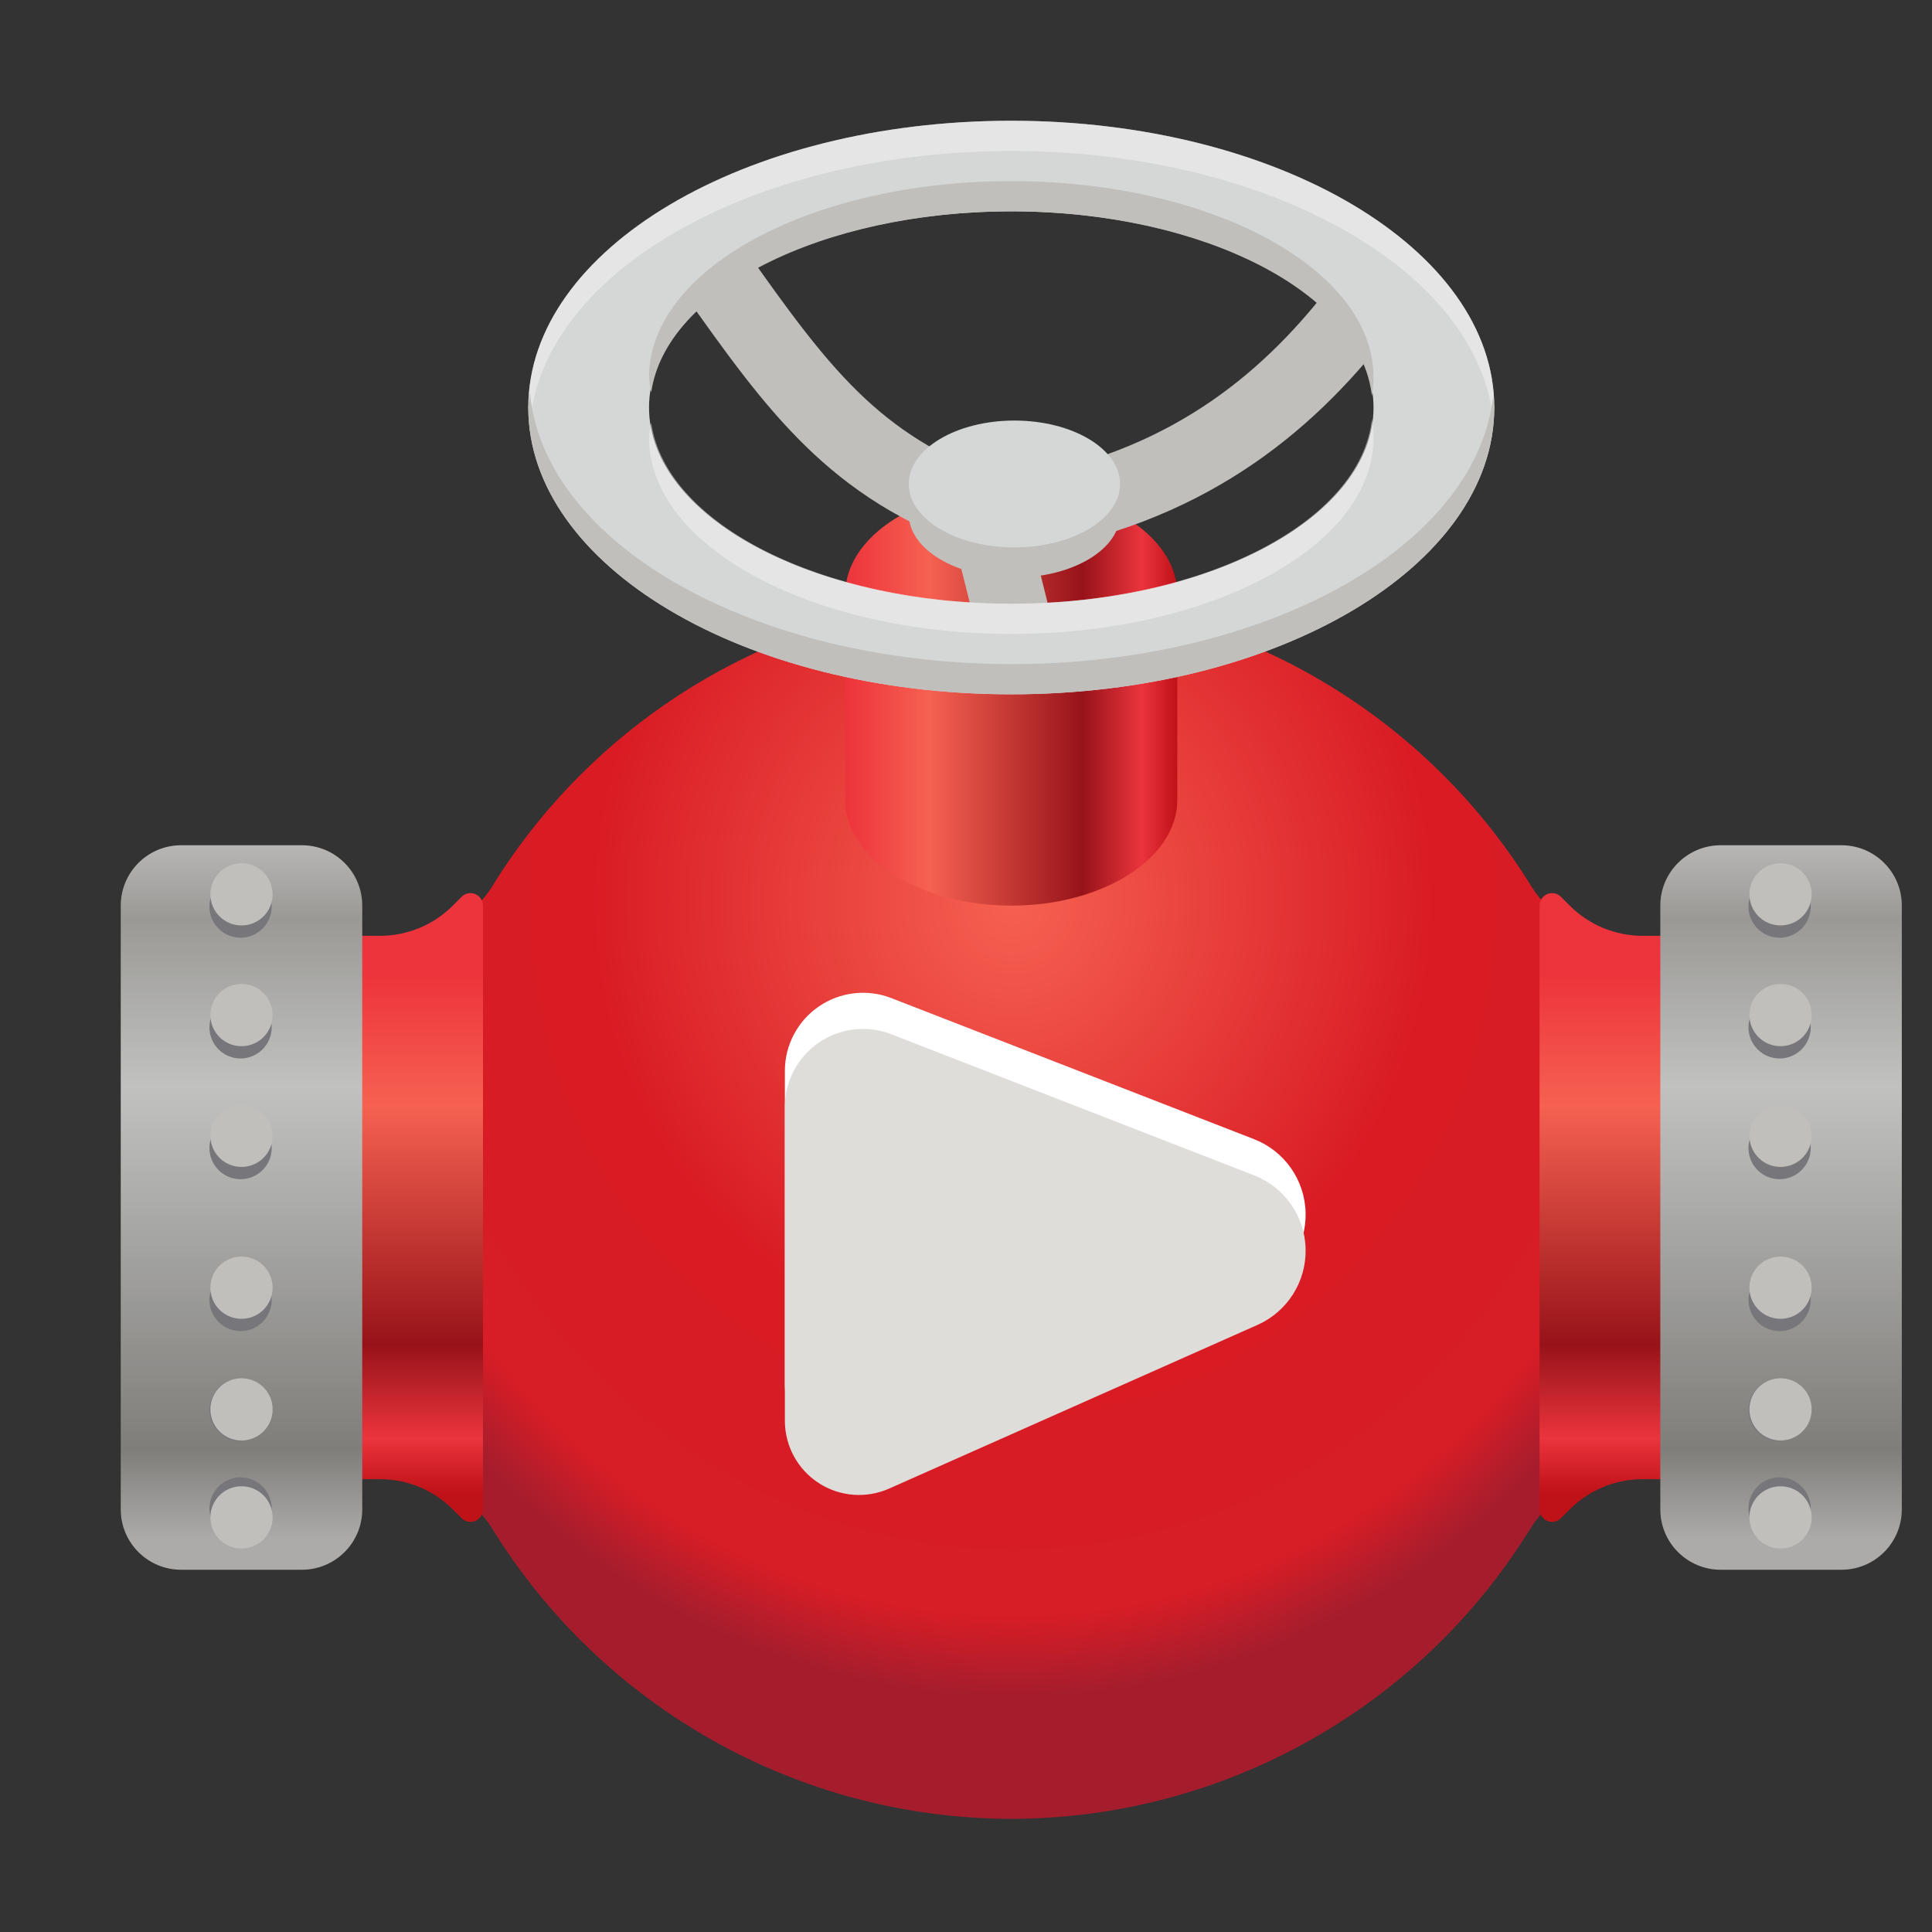 <?xml version="1.0" encoding="UTF-8"?>
<svg height="128px" viewBox="0 0 128 128" width="128px" xmlns="http://www.w3.org/2000/svg" xmlns:xlink="http://www.w3.org/1999/xlink">
    <rect x="0" y="0" width="128" height="128" fill="#333333" stroke="none"/>
    <radialGradient id="a" cx="67" cy="230.159" gradientTransform="matrix(-0.002 1.507 -1.413 -0.002 392.451 -40.835)" gradientUnits="userSpaceOnUse" r="34.989">
        <stop offset="0" stop-color="#f66151"/>
        <stop offset="0.566" stop-color="#d91b24"/>
        <stop offset="0.899" stop-color="#d71d26"/>
        <stop offset="1" stop-color="#a51d2d"/>
    </radialGradient>
    <linearGradient id="b" gradientUnits="userSpaceOnUse">
        <stop offset="0" stop-color="#ed333b"/>
        <stop offset="0.254" stop-color="#f66151"/>
        <stop offset="0.714" stop-color="#971319"/>
        <stop offset="0.893" stop-color="#eb343d"/>
        <stop offset="1" stop-color="#bf1118"/>
    </linearGradient>
    <linearGradient id="c" gradientTransform="matrix(-1 0 0 1 136 -172)" x1="-108.599" x2="-108.599" xlink:href="#b" y1="236.496" y2="270.958"/>
    <linearGradient id="d" gradientUnits="userSpaceOnUse">
        <stop offset="0" stop-color="#b7b6b4"/>
        <stop offset="0.106" stop-color="#9a9996"/>
        <stop offset="0.348" stop-color="#c1c1bf"/>
        <stop offset="0.87" stop-color="#7f7e7b"/>
        <stop offset="1" stop-color="#acaba9"/>
    </linearGradient>
    <linearGradient id="e" gradientTransform="matrix(-1 0 0 1 -2 -172)" x1="28" x2="28" xlink:href="#d" y1="228" y2="274"/>
    <linearGradient id="f" x1="56" x2="78" xlink:href="#b" y1="53" y2="53"/>
    <linearGradient id="g" x1="-110.598" x2="-110.598" xlink:href="#b" y1="64.496" y2="98.958"/>
    <linearGradient id="h" x1="30" x2="30" xlink:href="#d" y1="56" y2="102"/>
    <path d="m 67 39.496 c -14.129 0.027 -27.125 7.402 -34.43 19.293 c -1.086 1.766 -3.496 3.258 -5.57 3.234 c -1.082 -0.016 -2.188 -0.023 -3 -0.023 c -2.215 0 -4 1.785 -4 4 v 28 c 0 2.215 1.785 4.023 4 4 l 3 -0.031 c 2.074 -0.023 4.484 1.477 5.57 3.242 c 7.305 11.891 20.301 19.266 34.43 19.293 c 14.129 -0.027 27.125 -7.402 34.43 -19.293 c 1.086 -1.766 3.496 -3.266 5.57 -3.242 l 3 0.031 c 2.215 0.023 4 -1.785 4 -4 v -28 c 0 -2.215 -1.785 -4.023 -4 -4 l -2.938 0.031 c -2.074 0.02 -4.484 -1.484 -5.57 -3.25 c -7.32 -11.902 -20.34 -19.281 -34.492 -19.285 z m 0 0" fill="url(#a)"/>
    <path d="m 116 62 h -7.172 c -1.812 0 -3.547 -0.719 -4.828 -2 l -0.586 -0.586 c -0.238 -0.238 -0.594 -0.309 -0.902 -0.18 c -0.309 0.129 -0.512 0.43 -0.512 0.766 v 40 c 0 0.336 0.203 0.637 0.512 0.766 c 0.309 0.129 0.664 0.059 0.902 -0.18 l 0.586 -0.586 c 1.281 -1.281 3.016 -2 4.828 -2 h 7.172 z m 0 0" fill="url(#c)"/>
    <path d="m 52 70.949 v 20.789 c 0 1.664 0.84 3.215 2.238 4.121 c 1.395 0.906 3.152 1.043 4.672 0.367 l 24.406 -10.844 c 1.98 -0.883 3.238 -2.867 3.184 -5.035 c -0.051 -2.168 -1.398 -4.09 -3.418 -4.875 l -24.035 -9.348 c -1.59 -0.617 -3.387 -0.41 -4.793 0.555 c -1.41 0.961 -2.254 2.559 -2.254 4.27 z m 0 0" fill="#ffffff"/>
    <path d="m 52 73.34 v 20.793 c 0 1.66 0.84 3.211 2.238 4.121 c 1.395 0.906 3.152 1.043 4.672 0.367 l 24.406 -10.844 c 1.98 -0.883 3.238 -2.867 3.184 -5.035 c -0.051 -2.168 -1.398 -4.09 -3.418 -4.875 l -24.035 -9.348 c -1.59 -0.617 -3.387 -0.41 -4.793 0.551 c -1.41 0.965 -2.254 2.562 -2.254 4.27 z m 0 0" fill="#deddda"/>
    <path d="m 122 56 h -8 c -2.207 0 -4 1.789 -4 4 v 40 c 0 2.211 1.793 4 4 4 h 8 c 2.211 0 4 -1.789 4 -4 v -40 c 0 -2.211 -1.789 -4 -4 -4 z m 0 0" fill="url(#e)"/>
    <path d="m 67 32.363 c -6.074 0 -11 3.133 -11 7 v 13.637 c 0 3.867 4.926 7 11 7 s 11 -3.133 11 -7 v -13.637 c 0 -3.867 -4.926 -7 -11 -7 z m 0 0" fill="url(#f)"/>
    <path d="m 47.344 18 c 5.488 7.742 9.23 12.957 18 16 l 2 8" fill="none" stroke="#c0bfbc" stroke-width="5"/>
    <path d="m 68.461 34 c 10.656 -2 17.23 -7.641 22 -14" fill="none" stroke="#c0bfbc" stroke-width="5"/>
    <path d="m 74.207 34.066 c 0 2.32 -3.133 4.199 -7 4.199 c -3.867 0 -7 -1.879 -7 -4.199 c 0 -2.32 3.133 -4.203 7 -4.203 c 3.867 0 7 1.883 7 4.203 z m 0 0" fill="#c0bfbc"/>
    <path d="m 74.207 32.066 c 0 2.32 -3.133 4.199 -7 4.199 c -3.867 0 -7 -1.879 -7 -4.199 c 0 -2.32 3.133 -4.203 7 -4.203 c 3.867 0 7 1.883 7 4.203 z m 0 0" fill="#d5d7d7"/>
    <path d="m 67 8 c -17.672 0 -32 8.508 -32 19 s 14.328 19 32 19 s 32 -8.508 32 -19 s -14.328 -19 -32 -19 z m 0 6 c 13.254 0 24 5.82 24 13 s -10.746 13 -24 13 s -24 -5.82 -24 -13 s 10.746 -13 24 -13 z m 0 0" fill="#d5d7d7"/>
    <path d="m 67 8 c -17.672 0 -32 8.508 -32 19 c 0.023 0.332 0.059 0.668 0.109 1 c 0.895 -10.074 14.898 -17.98 31.891 -18 c 16.836 0.004 30.789 7.75 31.922 17.727 c 0.031 -0.242 0.059 -0.484 0.078 -0.727 c 0 -10.492 -14.328 -19 -32 -19 z m 23.891 19.77 c -0.754 6.855 -11.215 12.211 -23.891 12.23 c -12.512 -0.02 -22.895 -5.242 -23.855 -12 c -0.07 0.332 -0.121 0.664 -0.145 1 c 0 7.18 10.746 13 24 13 s 24 -5.82 24 -13 c 0 -0.41 -0.039 -0.82 -0.109 -1.23 z m 0 0" fill="#f6f5f4" fill-opacity="0.475"/>
    <path d="m 67 46 c -17.672 0 -32 -8.508 -32 -19 c 0.023 -0.332 0.059 -0.668 0.109 -1 c 0.895 10.074 14.898 17.98 31.891 18 c 16.836 -0.004 30.789 -7.75 31.922 -17.727 c 0.031 0.242 0.059 0.484 0.078 0.727 c 0 10.492 -14.328 19 -32 19 z m 23.891 -19.77 c -0.754 -6.855 -11.215 -12.211 -23.891 -12.23 c -12.512 0.02 -22.895 5.242 -23.855 12 c -0.07 -0.332 -0.121 -0.664 -0.145 -1 c 0 -7.18 10.746 -13 24 -13 s 24 5.82 24 13 c 0 0.41 -0.039 0.82 -0.109 1.23 z m 0 0" fill="#c0bfbc"/>
    <path d="m 18 62 h 7.172 c 1.812 0 3.547 -0.719 4.828 -2 l 0.586 -0.586 c 0.238 -0.238 0.594 -0.309 0.902 -0.18 c 0.309 0.129 0.512 0.43 0.512 0.766 v 40 c 0 0.336 -0.203 0.637 -0.512 0.766 c -0.309 0.129 -0.664 0.059 -0.902 -0.18 l -0.586 -0.586 c -1.281 -1.281 -3.016 -2 -4.828 -2 h -7.172 z m 0 0" fill="url(#g)"/>
    <path d="m 12 56 h 8 c 2.211 0 4 1.789 4 4 v 40 c 0 2.211 -1.789 4 -4 4 h -8 c -2.211 0 -4 -1.789 -4 -4 v -40 c 0 -2.211 1.789 -4 4 -4 z m 0 0" fill="url(#h)"/>
    <path d="m 18 99.938 c 0 1.141 -0.926 2.062 -2.062 2.062 c -1.141 0 -2.062 -0.922 -2.062 -2.062 s 0.922 -2.062 2.062 -2.062 c 1.137 0 2.062 0.922 2.062 2.062 z m 0 -6.531 c 0 1.141 -0.926 2.062 -2.062 2.062 c -1.141 0 -2.062 -0.922 -2.062 -2.062 s 0.922 -2.062 2.062 -2.062 c 1.137 0 2.062 0.922 2.062 2.062 z m 0 -7.281 c 0 1.141 -0.926 2.062 -2.062 2.062 c -1.141 0 -2.062 -0.922 -2.062 -2.062 s 0.922 -2.062 2.062 -2.062 c 1.137 0 2.062 0.922 2.062 2.062 z m 0 -10.062 c 0 1.141 -0.926 2.062 -2.062 2.062 c -1.141 0 -2.062 -0.922 -2.062 -2.062 s 0.922 -2.062 2.062 -2.062 c 1.137 0 2.062 0.922 2.062 2.062 z m 0 -8 c 0 1.141 -0.926 2.062 -2.062 2.062 c -1.141 0 -2.062 -0.922 -2.062 -2.062 s 0.922 -2.062 2.062 -2.062 c 1.137 0 2.062 0.922 2.062 2.062 z m 0 -8 c 0 1.141 -0.926 2.062 -2.062 2.062 c -1.141 0 -2.062 -0.922 -2.062 -2.062 s 0.922 -2.062 2.062 -2.062 c 1.137 0 2.062 0.922 2.062 2.062 z m 0 0" fill="#77767b"/>
    <path d="m 18.062 100.531 c 0 1.141 -0.922 2.062 -2.062 2.062 s -2.062 -0.922 -2.062 -2.062 s 0.922 -2.062 2.062 -2.062 s 2.062 0.922 2.062 2.062 z m 0 -7.156 c 0 1.141 -0.922 2.062 -2.062 2.062 s -2.062 -0.922 -2.062 -2.062 s 0.922 -2.062 2.062 -2.062 s 2.062 0.922 2.062 2.062 z m 0 -8.062 c 0 1.141 -0.922 2.062 -2.062 2.062 s -2.062 -0.922 -2.062 -2.062 s 0.922 -2.062 2.062 -2.062 s 2.062 0.922 2.062 2.062 z m 0 -10.062 c 0 1.141 -0.922 2.062 -2.062 2.062 s -2.062 -0.922 -2.062 -2.062 s 0.922 -2.062 2.062 -2.062 s 2.062 0.922 2.062 2.062 z m 0 -16 c 0 1.141 -0.922 2.062 -2.062 2.062 s -2.062 -0.922 -2.062 -2.062 s 0.922 -2.062 2.062 -2.062 s 2.062 0.922 2.062 2.062 z m 0 8 c 0 1.141 -0.922 2.062 -2.062 2.062 s -2.062 -0.922 -2.062 -2.062 s 0.922 -2.062 2.062 -2.062 s 2.062 0.922 2.062 2.062 z m 0 0" fill="#c0bfbc"/>
    <path d="m 119.965 99.938 c 0 1.141 -0.926 2.062 -2.062 2.062 c -1.141 0 -2.062 -0.922 -2.062 -2.062 s 0.922 -2.062 2.062 -2.062 c 1.137 0 2.062 0.922 2.062 2.062 z m 0 -6.531 c 0 1.141 -0.926 2.062 -2.062 2.062 c -1.141 0 -2.062 -0.922 -2.062 -2.062 s 0.922 -2.062 2.062 -2.062 c 1.137 0 2.062 0.922 2.062 2.062 z m 0 -7.281 c 0 1.141 -0.926 2.062 -2.062 2.062 c -1.141 0 -2.062 -0.922 -2.062 -2.062 s 0.922 -2.062 2.062 -2.062 c 1.137 0 2.062 0.922 2.062 2.062 z m 0 -10.062 c 0 1.141 -0.926 2.062 -2.062 2.062 c -1.141 0 -2.062 -0.922 -2.062 -2.062 s 0.922 -2.062 2.062 -2.062 c 1.137 0 2.062 0.922 2.062 2.062 z m 0 -8 c 0 1.141 -0.926 2.062 -2.062 2.062 c -1.141 0 -2.062 -0.922 -2.062 -2.062 s 0.922 -2.062 2.062 -2.062 c 1.137 0 2.062 0.922 2.062 2.062 z m 0 -8 c 0 1.141 -0.926 2.062 -2.062 2.062 c -1.141 0 -2.062 -0.922 -2.062 -2.062 s 0.922 -2.062 2.062 -2.062 c 1.137 0 2.062 0.922 2.062 2.062 z m 0 0" fill="#77767b"/>
    <path d="m 120.027 100.531 c 0 1.141 -0.922 2.062 -2.062 2.062 c -1.137 0 -2.062 -0.922 -2.062 -2.062 s 0.926 -2.062 2.062 -2.062 c 1.141 0 2.062 0.922 2.062 2.062 z m 0 -7.156 c 0 1.141 -0.922 2.062 -2.062 2.062 c -1.137 0 -2.062 -0.922 -2.062 -2.062 s 0.926 -2.062 2.062 -2.062 c 1.141 0 2.062 0.922 2.062 2.062 z m 0 -8.062 c 0 1.141 -0.922 2.062 -2.062 2.062 c -1.137 0 -2.062 -0.922 -2.062 -2.062 s 0.926 -2.062 2.062 -2.062 c 1.141 0 2.062 0.922 2.062 2.062 z m 0 -10.062 c 0 1.141 -0.922 2.062 -2.062 2.062 c -1.137 0 -2.062 -0.922 -2.062 -2.062 s 0.926 -2.062 2.062 -2.062 c 1.141 0 2.062 0.922 2.062 2.062 z m 0 -16 c 0 1.141 -0.922 2.062 -2.062 2.062 c -1.137 0 -2.062 -0.922 -2.062 -2.062 s 0.926 -2.062 2.062 -2.062 c 1.141 0 2.062 0.922 2.062 2.062 z m 0 8 c 0 1.141 -0.922 2.062 -2.062 2.062 c -1.137 0 -2.062 -0.922 -2.062 -2.062 s 0.926 -2.062 2.062 -2.062 c 1.141 0 2.062 0.922 2.062 2.062 z m 0 0" fill="#c0bfbc"/>
</svg>
